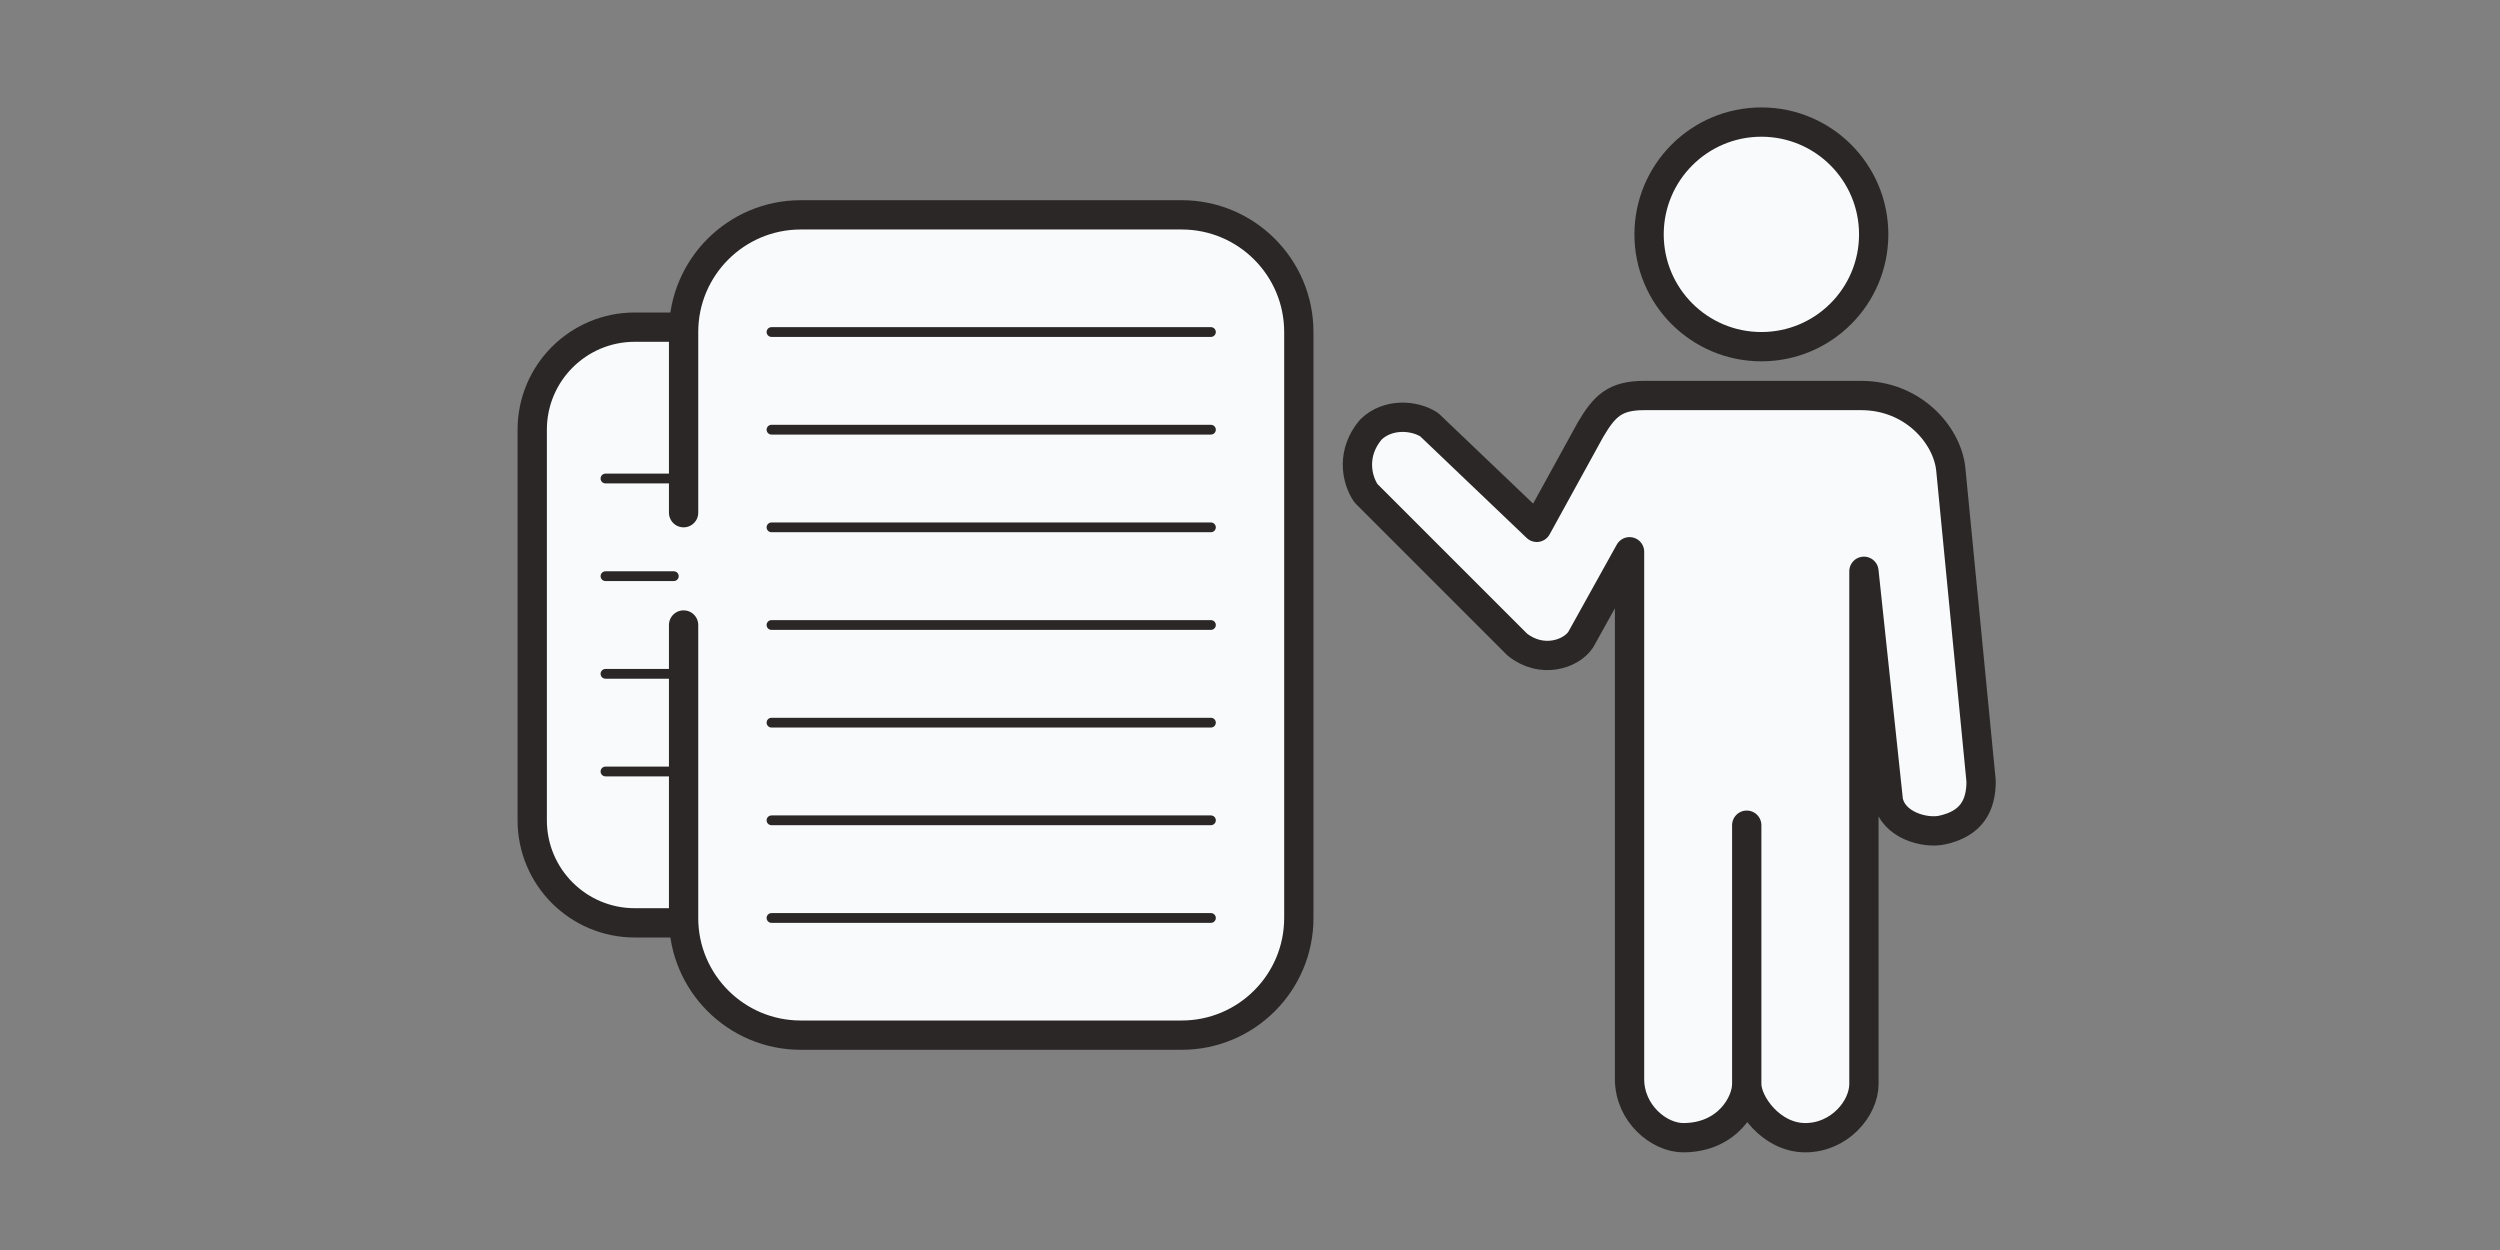 <svg width="256" height="128" viewBox="0 0 256 128" fill="none" xmlns="http://www.w3.org/2000/svg">
<rect x="0" y="0" width="256" height="128" fill="#808080" stroke="none"/>
<circle cx="13" cy="13" r="11.5" transform="matrix(-1 0 0 1 193.366 11)" fill="#F9FAFC" stroke="#2B2727" stroke-width="3"/>
<path d="M202.866 80C202.866 82.5 201.873 84.35 198.866 85C197.102 85.381 193.866 84.5 193.366 82L190.866 58.5V111C190.866 113.5 188.366 116.5 184.866 116.5C181.366 116.5 178.866 113 178.866 111C178.866 113 176.866 116.5 172.366 116.5C169.866 116.5 166.866 114 166.866 110.5V56.5L161.866 65.5C160.866 67 157.866 68 155.366 66L139.866 50.5C138.866 49 138.39 46.336 140.366 44C142.1 42.283 144.866 42.5 146.366 43.5L157.366 54L162.866 44C164.295 41.576 165.366 40.5 168.366 40.5H190.582C195.866 40.5 199.366 44.5 199.755 48L202.866 80Z" fill="#F9FAFC"/>
<path d="M178.866 111C178.866 113 176.866 116.5 172.366 116.5C169.866 116.5 166.866 114 166.866 110.5V56.5L161.866 65.5C160.866 67 157.866 68 155.366 66L139.866 50.5C138.866 49 138.39 46.336 140.366 44C142.1 42.283 144.866 42.5 146.366 43.5L157.366 54L162.866 44C164.295 41.576 165.366 40.5 168.366 40.5H190.582C195.866 40.5 199.366 44.5 199.755 48L202.866 80C202.866 82.5 201.873 84.35 198.866 85C197.102 85.381 193.866 84.5 193.366 82L190.866 58.5V111C190.866 113.5 188.366 116.5 184.866 116.5C181.366 116.5 178.866 113 178.866 111ZM178.866 111V84.5" stroke="#2B2727" stroke-width="3" stroke-linecap="round" stroke-linejoin="round"/>
<path d="M54.5 44C54.5 38.201 59.201 33.5 65 33.5H95C100.799 33.5 105.5 38.201 105.5 44V84C105.5 89.799 100.799 94.5 95 94.5H65C59.201 94.5 54.5 89.799 54.5 84V44Z" fill="#F9FAFC" stroke="#2B2727" stroke-width="3"/>
<rect x="69" y="21" width="65" height="86" rx="12" fill="#F9FAFC"/>
<path d="M70 34C70 27.373 75.373 22 82 22H121C127.627 22 133 27.373 133 34V94C133 100.627 127.627 106 121 106H82C75.373 106 70 100.627 70 94V34Z" fill="#F9FAFC"/>
<path d="M70 64V94C70 100.627 75.373 106 82 106H121C127.627 106 133 100.627 133 94V34C133 27.373 127.627 22 121 22H82C75.373 22 70 27.373 70 34C70 39.858 70 46.642 70 52.5" stroke="#2B2727" stroke-width="3" stroke-linecap="round" stroke-linejoin="round"/>
<path d="M79 34H124" stroke="#2B2727" stroke-linecap="round"/>
<path d="M79 44H124" stroke="#2B2727" stroke-linecap="round"/>
<path d="M79 54H124" stroke="#2B2727" stroke-linecap="round"/>
<path d="M79 64H124" stroke="#2B2727" stroke-linecap="round"/>
<path d="M79 74H124" stroke="#2B2727" stroke-linecap="round"/>
<path d="M79 84H124" stroke="#2B2727" stroke-linecap="round"/>
<path d="M79 94H124" stroke="#2B2727" stroke-linecap="round"/>
<path d="M62 49L69 49" stroke="#2B2727" stroke-linecap="round"/>
<path d="M62 59L69 59" stroke="#2B2727" stroke-linecap="round"/>
<path d="M62 69L69 69" stroke="#2B2727" stroke-linecap="round"/>
<path d="M62 79L69 79" stroke="#2B2727" stroke-linecap="round"/>
</svg>
